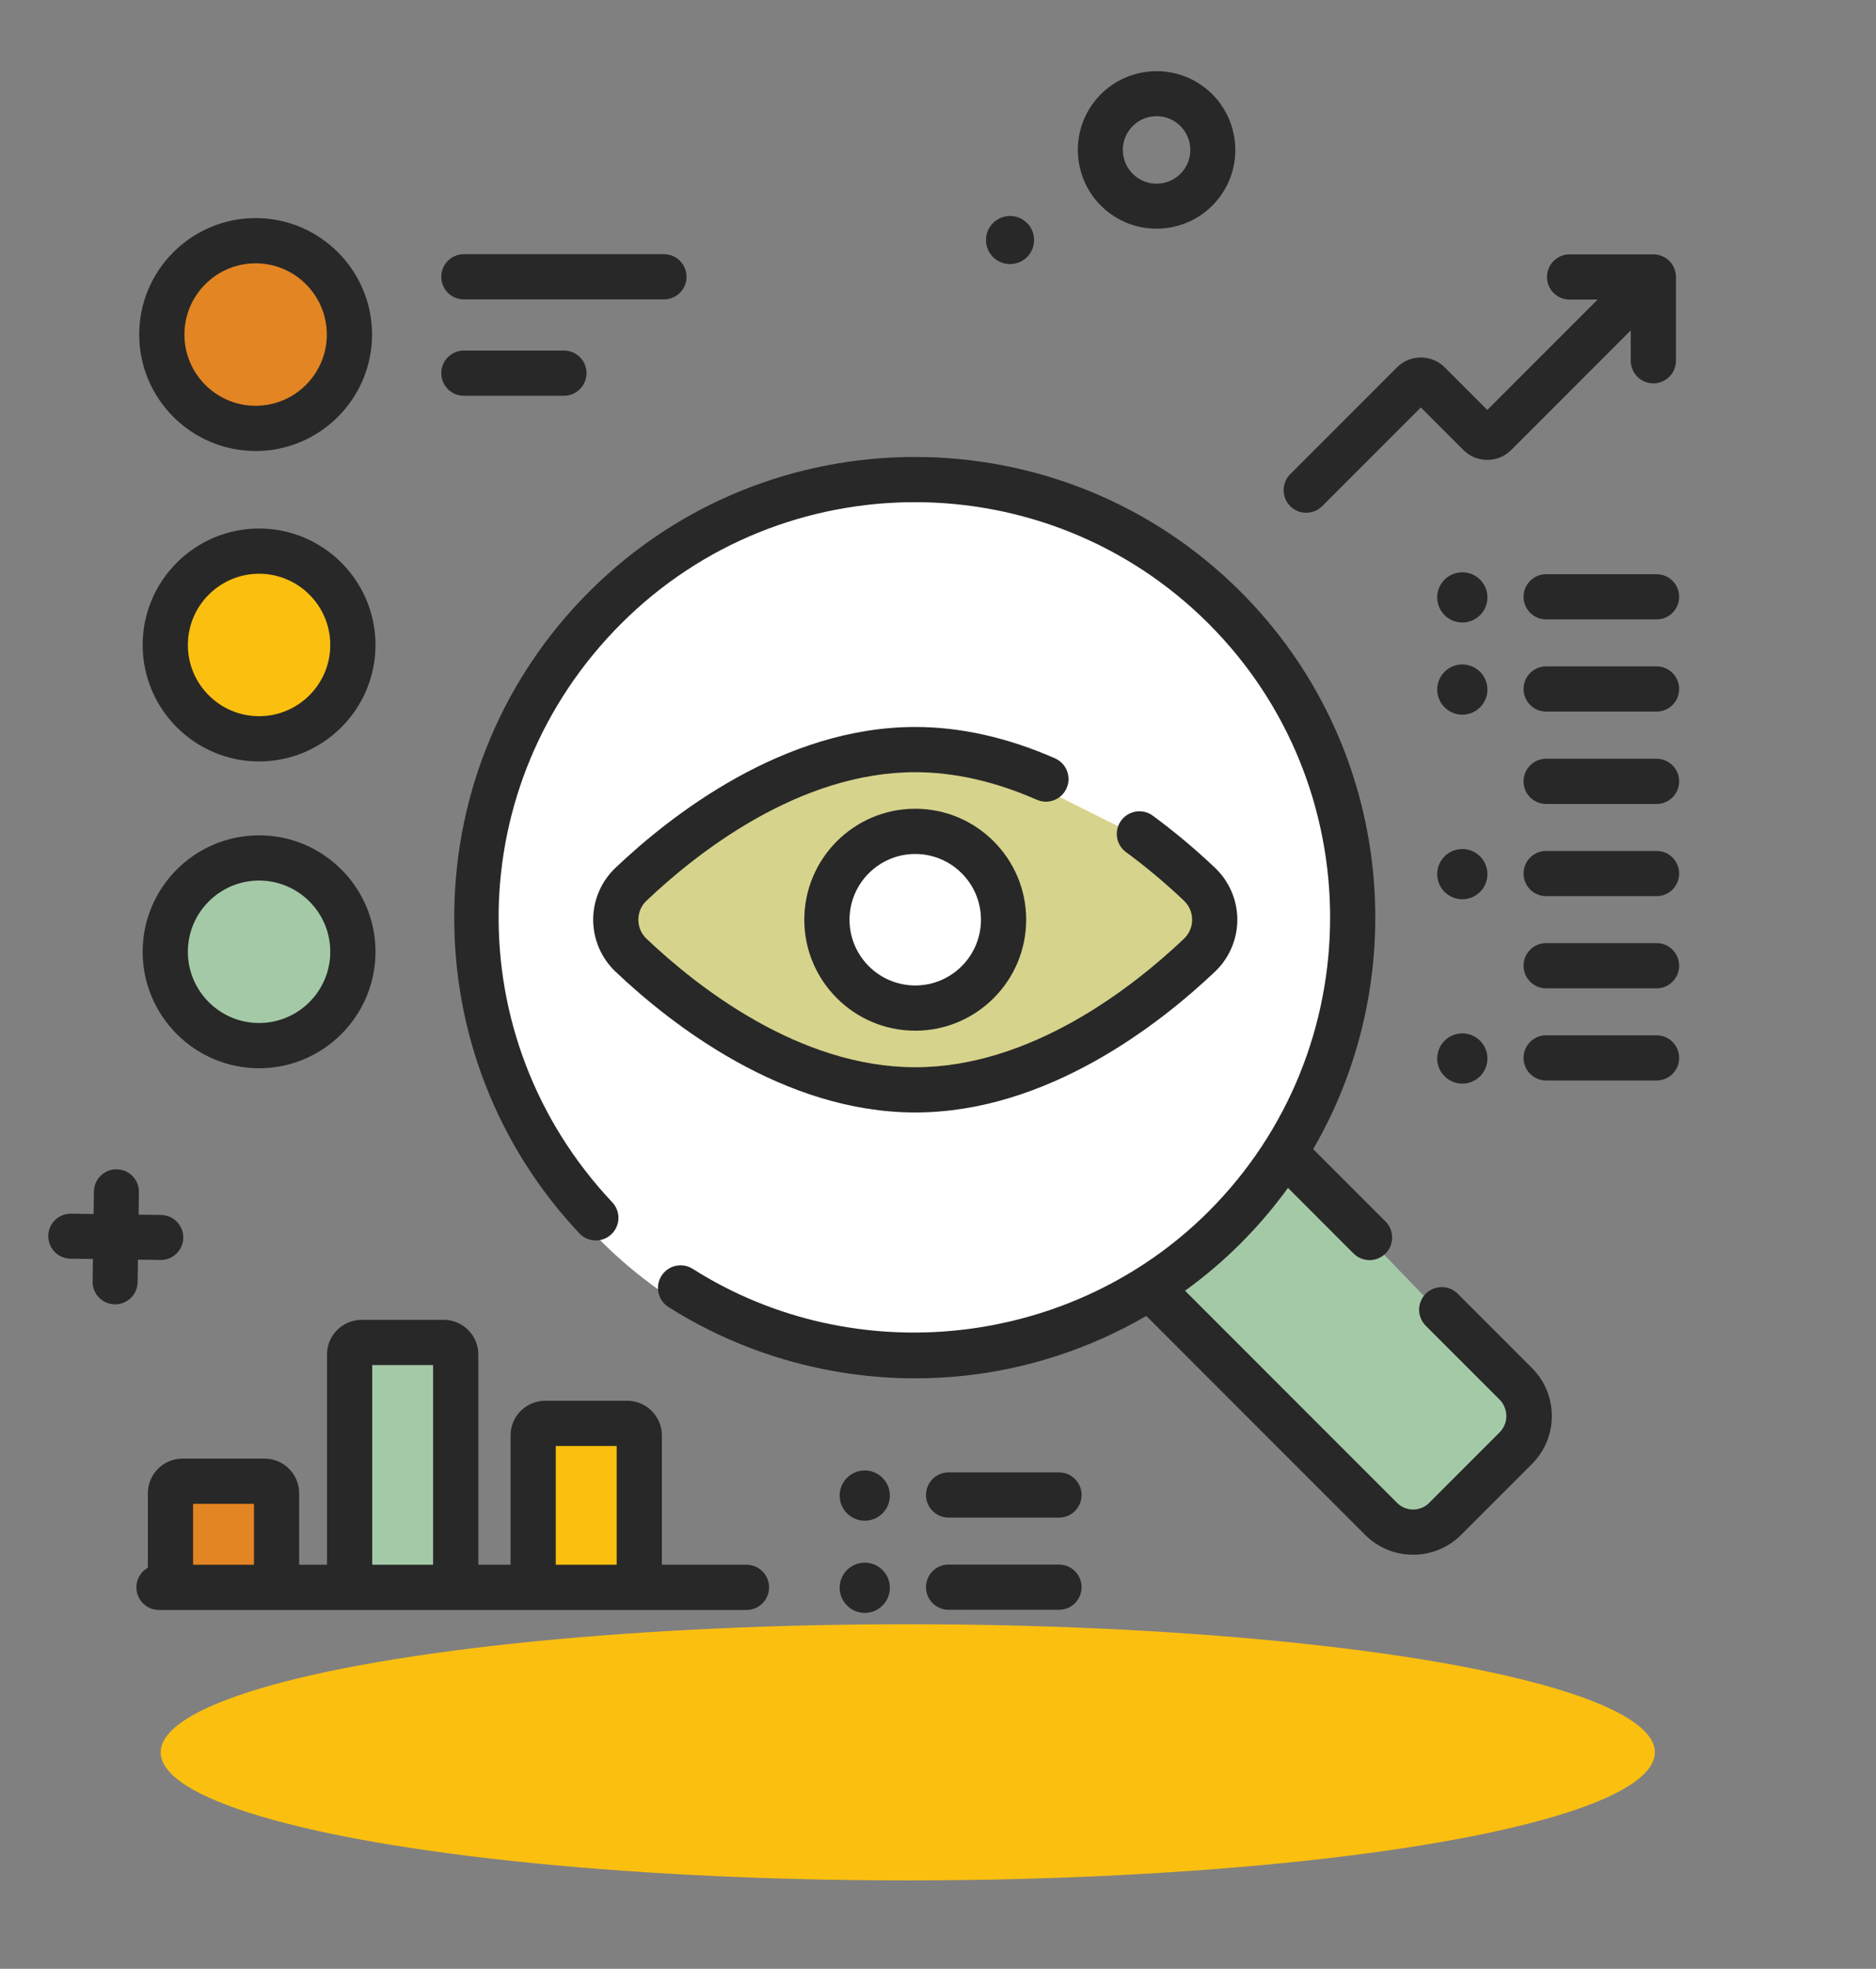 <?xml version="1.0" encoding="utf-8"?>
<svg viewBox="222.974 12.526 357.197 374.734" xmlns="http://www.w3.org/2000/svg">
  <rect x="222.974" y="12.526" width="357.197" height="374.734" fill="#808080" stroke="none"/>
  <path class="cls-2" d="M 653.062 186.772 C 653.062 328.851 537.888 444.025 395.809 444.025 C 253.73 444.025 138.567 328.851 138.567 186.772 C 138.567 44.693 253.739 -70.472 395.809 -70.472 C 464.042 -70.472 529.466 -43.369 577.714 4.87 C 625.961 53.117 653.062 118.55 653.062 186.772 L 653.062 186.772 Z M 653.062 186.772" style="stroke-width: 0px; fill: rgba(229, 229, 229, 0);" transform="matrix(1, 0, 0, 1, 0, -2.2737367544323206e-13)"/>
  <circle class="cls-4" cx="397.37" cy="188.867" r="84.737" style="fill: rgb(255, 255, 255); stroke-width: 0px;" transform="matrix(1, 0, 0, 1, 0, -2.2737367544323206e-13)"/>
  <ellipse class="cls-6" cx="395.815" cy="346.057" rx="142.244" ry="24.378" style="stroke-width: 0px; fill: rgb(251, 191, 16);" transform="matrix(1, 0, 0, 1, 0, -2.2737367544323206e-13)"/>
  <path class="cls-8" d="M 434.608 53.36 C 427.828 48.628 426.161 39.26 430.894 32.48 C 435.627 25.7 444.994 24.033 451.774 28.766 C 458.554 33.498 460.221 42.866 455.488 49.646 C 450.755 56.426 441.388 58.093 434.608 53.36 Z M 446.87 35.792 C 443.963 33.763 439.95 34.477 437.921 37.384 C 435.892 40.291 436.606 44.304 439.513 46.333 C 442.42 48.362 446.433 47.648 448.462 44.741 C 450.491 41.834 449.777 37.821 446.87 35.792 L 446.87 35.792 Z" style="fill: rgb(40, 40, 40); stroke-width: 0px;" transform="matrix(1, 0, 0, 1, 0, -2.2737367544323206e-13)"/>
  <circle class="cls-8" cx="415.289" cy="58.212" r="4.58" style="fill: rgb(40, 40, 40); stroke-width: 0px;" transform="matrix(1, 0, 0, 1, 0, -2.2737367544323206e-13)"/>
  <path class="cls-8" d="M 232.164 247.754 C 232.198 245.386 234.144 243.497 236.51 243.532 L 253.647 243.779 C 256.013 243.813 257.904 245.757 257.869 248.125 C 257.835 250.493 255.889 252.382 253.523 252.347 L 236.386 252.1 C 234.02 252.066 232.129 250.122 232.164 247.754 Z" style="fill: rgb(40, 40, 40); stroke-width: 0px;" transform="matrix(1, 0, 0, 1, 0, -2.2737367544323206e-13)"/>
  <path class="cls-8" d="M 240.609 256.446 L 240.856 239.309 C 240.89 236.941 242.836 235.052 245.202 235.087 C 247.568 235.122 249.459 237.065 249.424 239.433 L 249.177 256.57 C 249.143 258.938 247.197 260.827 244.831 260.792 C 242.465 260.757 240.574 258.814 240.609 256.446 Z" style="fill: rgb(40, 40, 40); stroke-width: 0px;" transform="matrix(1, 0, 0, 1, 0, -2.2737367544323206e-13)"/>
  <path class="cls-7" d="M 338.87 188.793 L 356.87 170.793 L 383.87 152.793 L 419.87 161.793 L 437.87 170.793 L 455.87 188.793 L 446.87 197.793 L 419.87 215.793 L 406.928 220.107 C 397.927 223.107 388.102 222.409 379.615 218.166 L 356.869 206.793 L 338.869 188.793 L 338.87 188.793 Z" style="fill: rgb(214, 211, 140); stroke-width: 0px;" transform="matrix(1, 0, 0, 1, 0, -2.2737367544323206e-13)"/>
  <circle class="cls-4" cx="397.37" cy="186.301" r="14.782" style="fill: rgb(255, 255, 255); stroke-width: 0px;" transform="matrix(1, 0, 0, 1, 0, -2.2737367544323206e-13)"/>
  <circle class="cls-5" cx="271.645" cy="76.202" r="14.782" style="fill: rgb(227, 133, 35); stroke-width: 0px;" transform="matrix(1, 0, 0, 1, 0, -2.2737367544323206e-13)"/>
  <circle class="cls-1" cx="272.303" cy="135.289" r="14.782" style="fill: rgb(251, 191, 16); stroke-width: 0px;" transform="matrix(1, 0, 0, 1, 0, -2.2737367544323206e-13)"/>
  <circle class="cls-3" cx="272.303" cy="193.684" r="14.782" style="fill: rgb(164, 201, 167); stroke-width: 0px;" transform="matrix(1, 0, 0, 1, 0, -2.2737367544323206e-13)"/>
  <rect class="cls-3" x="291.402" y="269.027" width="17.771" height="42.894" style="fill: rgb(164, 201, 167); stroke-width: 0px;" transform="matrix(1, 0, 0, 1, 0, -2.2737367544323206e-13)"/>
  <rect class="cls-5" x="256.645" y="294.149" width="17.771" height="17.771" style="fill: rgb(227, 133, 35); stroke-width: 0px;" transform="matrix(1, 0, 0, 1, 0, -2.2737367544323206e-13)"/>
  <rect class="cls-1" x="325.705" y="284.686" width="17.771" height="27.234" style="fill: rgb(251, 191, 16); stroke-width: 0px;" transform="matrix(1, 0, 0, 1, 0, -2.2737367544323206e-13)"/>
  <path class="cls-3" d="M 467.827 231.92 C 467.827 231.92 443.572 259.494 443.572 260.26 C 443.572 261.026 491.827 305.707 491.827 305.707 L 506.185 292.409 L 513.062 278.899 L 467.827 231.92 L 467.827 231.92 Z" style="fill: rgb(164, 201, 167); stroke-width: 0px;" transform="matrix(1, 0, 0, 1, 0, -2.2737367544323206e-13)"/>
  <path class="cls-8" d="M 500.528 258.768 C 498.846 257.088 496.122 257.088 494.44 258.768 C 492.759 260.45 492.759 263.174 494.44 264.856 L 508.582 278.998 C 509.806 280.279 510.533 282.918 508.582 285.085 L 495.083 298.585 C 493.404 300.263 490.673 300.263 488.996 298.585 L 448.611 258.2 C 452.356 255.492 455.899 252.485 459.191 249.193 C 462.523 245.861 465.526 242.323 468.208 238.624 L 480.696 251.112 C 481.537 251.952 482.639 252.372 483.74 252.372 C 484.841 252.372 485.943 251.951 486.784 251.112 C 488.465 249.43 488.465 246.706 486.784 245.024 L 473.008 231.248 C 492.503 197.686 487.901 153.863 459.191 125.152 C 424.993 90.953 369.348 90.954 335.15 125.152 C 318.913 141.39 309.792 162.974 309.469 185.93 C 309.146 208.839 317.606 230.625 333.29 247.277 C 334.921 249.007 337.644 249.087 339.375 247.459 C 341.105 245.828 341.187 243.105 339.557 241.374 C 310.059 210.056 310.796 161.679 341.237 131.239 C 372.079 100.396 422.262 100.396 453.102 131.239 C 483.943 162.08 483.943 212.264 453.102 243.104 C 427.138 269.068 385.822 273.663 354.862 254.029 C 352.855 252.756 350.196 253.351 348.922 255.359 C 347.649 257.366 348.244 260.026 350.252 261.299 C 364.253 270.177 380.656 274.876 397.245 274.876 C 400.276 274.876 403.314 274.719 406.344 274.403 C 418.684 273.112 430.587 269.177 441.231 262.996 L 482.907 304.672 C 485.425 307.189 488.731 308.448 492.037 308.447 C 495.343 308.447 498.651 307.188 501.169 304.672 L 514.669 291.172 C 519.703 286.137 519.703 277.945 514.669 272.91 L 500.528 258.769 L 500.528 258.768 Z" style="fill: rgb(40, 40, 40); stroke-width: 0px;" transform="matrix(1, 0, 0, 1, 0, -2.2737367544323206e-13)"/>
  <path class="cls-8" d="M 426.062 162.542 C 427.019 160.366 426.031 157.827 423.855 156.869 C 414.842 152.905 405.887 150.895 397.24 150.895 C 372.148 150.895 350.7 167.699 340.149 177.716 C 337.457 180.271 335.914 183.868 335.914 187.582 C 335.914 191.296 337.457 194.892 340.149 197.448 C 350.7 207.465 372.149 224.269 397.24 224.269 C 422.331 224.269 443.78 207.465 454.332 197.448 C 457.024 194.893 458.567 191.296 458.567 187.582 C 458.567 183.868 457.024 180.272 454.331 177.716 C 450.554 174.13 446.563 170.788 442.468 167.78 C 440.553 166.373 437.859 166.785 436.451 168.701 C 435.044 170.617 435.456 173.311 437.372 174.718 C 441.176 177.513 444.888 180.622 448.404 183.959 C 449.407 184.91 449.958 186.197 449.958 187.582 C 449.958 188.967 449.407 190.254 448.404 191.205 C 438.783 200.339 419.342 215.661 397.239 215.661 C 375.136 215.661 355.696 200.339 346.075 191.205 C 345.073 190.254 344.521 188.967 344.521 187.582 C 344.521 186.197 345.073 184.91 346.075 183.959 C 355.696 174.825 375.137 159.503 397.239 159.503 C 404.686 159.503 412.474 161.268 420.388 164.749 C 422.564 165.707 425.105 164.719 426.061 162.542 L 426.062 162.542 Z" style="fill: rgb(40, 40, 40); stroke-width: 0px;" transform="matrix(1, 0, 0, 1, 0, -2.2737367544323206e-13)"/>
  <path class="cls-8" d="M 376.117 187.582 C 376.117 199.229 385.593 208.704 397.239 208.704 C 408.885 208.704 418.362 199.228 418.362 187.582 C 418.362 175.936 408.886 166.459 397.239 166.459 C 385.592 166.459 376.117 175.935 376.117 187.582 Z M 409.754 187.582 C 409.754 194.482 404.14 200.096 397.24 200.096 C 390.34 200.096 384.726 194.483 384.726 187.582 C 384.726 180.681 390.339 175.068 397.24 175.068 C 404.141 175.068 409.754 180.682 409.754 187.582 Z" style="fill: rgb(40, 40, 40); stroke-width: 0px;" transform="matrix(1, 0, 0, 1, 0, -2.2737367544323206e-13)"/>
  <path class="cls-8" d="M 471.683 110.121 C 472.785 110.121 473.886 109.7 474.727 108.861 L 493.509 90.079 L 501.618 98.188 C 504.12 100.688 508.191 100.688 510.696 98.188 L 533.473 75.411 L 533.473 81.19 C 533.473 83.568 535.4 85.494 537.777 85.494 C 540.154 85.494 542.081 83.567 542.081 81.19 L 542.081 65.243 C 542.081 62.865 540.154 60.939 537.777 60.939 L 521.83 60.939 C 519.452 60.939 517.526 62.866 517.526 65.243 C 517.526 67.62 519.453 69.547 521.83 69.547 L 527.162 69.547 L 506.157 90.553 L 498.048 82.444 C 495.545 79.942 491.473 79.943 488.97 82.444 L 468.64 102.774 C 466.959 104.456 466.959 107.18 468.64 108.862 C 469.481 109.702 470.583 110.122 471.684 110.122 L 471.683 110.121 Z" style="fill: rgb(40, 40, 40); stroke-width: 0px;" transform="matrix(1, 0, 0, 1, 0, -2.2737367544323206e-13)"/>
  <path class="cls-8" d="M 271.645 98.368 C 283.867 98.368 293.811 88.425 293.811 76.202 C 293.811 63.979 283.867 54.036 271.645 54.036 C 259.423 54.036 249.479 63.979 249.479 76.202 C 249.479 88.425 259.422 98.368 271.645 98.368 Z M 271.645 62.646 C 279.12 62.646 285.202 68.728 285.202 76.203 C 285.202 83.678 279.12 89.76 271.645 89.76 C 264.17 89.76 258.088 83.678 258.088 76.203 C 258.088 68.728 264.17 62.646 271.645 62.646 Z" style="fill: rgb(40, 40, 40); stroke-width: 0px;" transform="matrix(1, 0, 0, 1, 0, -2.2737367544323206e-13)"/>
  <path class="cls-8" d="M 272.303 113.123 C 260.081 113.123 250.137 123.066 250.137 135.289 C 250.137 147.512 260.08 157.455 272.303 157.455 C 284.526 157.455 294.469 147.512 294.469 135.289 C 294.469 123.066 284.526 113.123 272.303 113.123 Z M 272.303 148.845 C 264.828 148.845 258.746 142.763 258.746 135.288 C 258.746 127.813 264.828 121.731 272.303 121.731 C 279.778 121.731 285.86 127.813 285.86 135.288 C 285.86 142.763 279.779 148.845 272.303 148.845 Z" style="fill: rgb(40, 40, 40); stroke-width: 0px;" transform="matrix(1, 0, 0, 1, 0, -2.2737367544323206e-13)"/>
  <path class="cls-8" d="M 272.303 171.519 C 260.081 171.519 250.137 181.462 250.137 193.685 C 250.137 205.908 260.08 215.851 272.303 215.851 C 284.526 215.851 294.469 205.908 294.469 193.685 C 294.469 181.462 284.526 171.519 272.303 171.519 Z M 272.303 207.241 C 264.828 207.241 258.746 201.159 258.746 193.684 C 258.746 186.209 264.828 180.127 272.303 180.127 C 279.778 180.127 285.86 186.209 285.86 193.684 C 285.86 201.159 279.779 207.241 272.303 207.241 Z" style="fill: rgb(40, 40, 40); stroke-width: 0px;" transform="matrix(1, 0, 0, 1, 0, -2.2737367544323206e-13)"/>
  <path class="cls-8" d="M 311.298 69.515 L 349.391 69.515 C 351.769 69.515 353.695 67.588 353.695 65.211 C 353.695 62.834 351.768 60.907 349.391 60.907 L 311.298 60.907 C 308.92 60.907 306.994 62.834 306.994 65.211 C 306.994 67.588 308.921 69.515 311.298 69.515 Z" style="fill: rgb(40, 40, 40); stroke-width: 0px;" transform="matrix(1, 0, 0, 1, 0, -2.2737367544323206e-13)"/>
  <path class="cls-8" d="M 311.298 87.857 L 330.345 87.857 C 332.723 87.857 334.649 85.93 334.649 83.553 C 334.649 81.176 332.722 79.249 330.345 79.249 L 311.298 79.249 C 308.92 79.249 306.994 81.176 306.994 83.553 C 306.994 85.93 308.921 87.857 311.298 87.857 Z" style="fill: rgb(40, 40, 40); stroke-width: 0px;" transform="matrix(1, 0, 0, 1, 0, -2.2737367544323206e-13)"/>
  <path class="cls-8" d="M 538.386 121.816 L 517.367 121.816 C 514.989 121.816 513.063 123.743 513.063 126.12 C 513.063 128.497 514.99 130.424 517.367 130.424 L 538.386 130.424 C 540.764 130.424 542.69 128.497 542.69 126.12 C 542.69 123.743 540.763 121.816 538.386 121.816 Z" style="fill: rgb(40, 40, 40); stroke-width: 0px;" transform="matrix(1, 0, 0, 1, 0, -2.2737367544323206e-13)"/>
  <circle class="cls-8" cx="501.405" cy="126.232" r="4.781" style="fill: rgb(40, 40, 40); stroke-width: 0px;" transform="matrix(1, 0, 0, 1, 0, -2.2737367544323206e-13)"/>
  <path class="cls-8" d="M 538.386 139.361 L 517.367 139.361 C 514.989 139.361 513.063 141.288 513.063 143.665 C 513.063 146.042 514.99 147.969 517.367 147.969 L 538.386 147.969 C 540.764 147.969 542.69 146.042 542.69 143.665 C 542.69 141.288 540.763 139.361 538.386 139.361 Z" style="fill: rgb(40, 40, 40); stroke-width: 0px;" transform="matrix(1, 0, 0, 1, 0, -2.2737367544323206e-13)"/>
  <circle class="cls-8" cx="501.405" cy="143.777" r="4.781" style="fill: rgb(40, 40, 40); stroke-width: 0px;" transform="matrix(1, 0, 0, 1, 0, -2.2737367544323206e-13)"/>
  <path class="cls-8" d="M 424.609 292.774 L 403.59 292.774 C 401.212 292.774 399.286 294.701 399.286 297.078 C 399.286 299.455 401.213 301.382 403.59 301.382 L 424.609 301.382 C 426.987 301.382 428.913 299.455 428.913 297.078 C 428.913 294.701 426.986 292.774 424.609 292.774 Z" style="fill: rgb(40, 40, 40); stroke-width: 0px;" transform="matrix(1, 0, 0, 1, 0, -2.2737367544323206e-13)"/>
  <path class="cls-8" d="M 387.628 292.409 C 384.988 292.409 382.847 294.55 382.847 297.19 C 382.847 299.83 384.988 301.971 387.628 301.971 C 390.268 301.971 392.409 299.83 392.409 297.19 C 392.409 294.55 390.268 292.409 387.628 292.409 L 387.628 292.409 Z" style="fill: rgb(40, 40, 40); stroke-width: 0px;" transform="matrix(1, 0, 0, 1, 0, -2.2737367544323206e-13)"/>
  <path class="cls-8" d="M 424.609 310.32 L 403.59 310.32 C 401.212 310.32 399.286 312.247 399.286 314.624 C 399.286 317.001 401.213 318.928 403.59 318.928 L 424.609 318.928 C 426.987 318.928 428.913 317.001 428.913 314.624 C 428.913 312.247 426.986 310.32 424.609 310.32 Z" style="fill: rgb(40, 40, 40); stroke-width: 0px;" transform="matrix(1, 0, 0, 1, 0, -2.2737367544323206e-13)"/>
  <circle class="cls-8" cx="387.628" cy="314.736" r="4.781" style="fill: rgb(40, 40, 40); stroke-width: 0px;" transform="matrix(1, 0, 0, 1, 0, -2.2737367544323206e-13)"/>
  <path class="cls-8" d="M 538.386 156.943 L 517.367 156.943 C 514.989 156.943 513.063 158.87 513.063 161.247 C 513.063 163.624 514.99 165.551 517.367 165.551 L 538.386 165.551 C 540.764 165.551 542.69 163.624 542.69 161.247 C 542.69 158.87 540.763 156.943 538.386 156.943 Z" style="fill: rgb(40, 40, 40); stroke-width: 0px;" transform="matrix(1, 0, 0, 1, 0, -2.2737367544323206e-13)"/>
  <path class="cls-8" d="M 538.386 174.489 L 517.367 174.489 C 514.989 174.489 513.063 176.416 513.063 178.793 C 513.063 181.17 514.99 183.097 517.367 183.097 L 538.386 183.097 C 540.764 183.097 542.69 181.17 542.69 178.793 C 542.69 176.416 540.763 174.489 538.386 174.489 Z" style="fill: rgb(40, 40, 40); stroke-width: 0px;" transform="matrix(1, 0, 0, 1, 0, -2.2737367544323206e-13)"/>
  <circle class="cls-8" cx="501.405" cy="178.905" r="4.781" style="fill: rgb(40, 40, 40); stroke-width: 0px;" transform="matrix(1, 0, 0, 1, 0, -2.2737367544323206e-13)"/>
  <path class="cls-8" d="M 538.386 192.035 L 517.367 192.035 C 514.989 192.035 513.063 193.962 513.063 196.339 C 513.063 198.716 514.99 200.643 517.367 200.643 L 538.386 200.643 C 540.764 200.643 542.69 198.716 542.69 196.339 C 542.69 193.962 540.763 192.035 538.386 192.035 Z" style="fill: rgb(40, 40, 40); stroke-width: 0px;" transform="matrix(1, 0, 0, 1, 0, -2.2737367544323206e-13)"/>
  <path class="cls-8" d="M 538.386 209.58 L 517.367 209.58 C 514.989 209.58 513.063 211.507 513.063 213.884 C 513.063 216.261 514.99 218.188 517.367 218.188 L 538.386 218.188 C 540.764 218.188 542.69 216.261 542.69 213.884 C 542.69 211.507 540.763 209.58 538.386 209.58 Z" style="fill: rgb(40, 40, 40); stroke-width: 0px;" transform="matrix(1, 0, 0, 1, 0, -2.2737367544323206e-13)"/>
  <path class="cls-8" d="M 501.405 209.215 C 498.765 209.215 496.624 211.356 496.624 213.996 C 496.624 216.636 498.765 218.777 501.405 218.777 C 504.045 218.777 506.186 216.636 506.186 213.996 C 506.186 211.356 504.045 209.215 501.405 209.215 Z" style="fill: rgb(40, 40, 40); stroke-width: 0px;" transform="matrix(1, 0, 0, 1, 0, -2.2737367544323206e-13)"/>
  <path class="cls-8" d="M 365.102 310.351 L 348.997 310.351 L 348.997 285.741 C 348.997 282.102 346.036 279.141 342.397 279.141 L 326.786 279.141 C 323.147 279.141 320.186 282.102 320.186 285.741 L 320.186 310.351 L 314.049 310.351 L 314.049 270.333 C 314.049 266.694 311.088 263.733 307.449 263.733 L 291.838 263.733 C 288.199 263.733 285.238 266.694 285.238 270.333 L 285.238 310.351 L 279.938 310.351 L 279.938 296.748 C 279.938 293.109 276.977 290.148 273.338 290.148 L 257.727 290.148 C 254.088 290.148 251.127 293.109 251.127 296.748 L 251.127 310.912 C 249.823 311.651 248.942 313.049 248.942 314.656 C 248.942 317.034 250.869 318.96 253.246 318.96 L 365.104 318.96 C 367.482 318.96 369.408 317.033 369.408 314.656 C 369.408 312.279 367.481 310.352 365.104 310.352 L 365.102 310.351 Z M 328.794 287.75 L 340.388 287.75 L 340.388 310.351 L 328.794 310.351 L 328.794 287.75 Z M 293.846 272.342 L 305.44 272.342 L 305.44 310.351 L 293.846 310.351 L 293.846 272.342 Z M 259.734 298.756 L 271.329 298.756 L 271.329 310.351 L 259.734 310.351 L 259.734 298.756 Z" style="fill: rgb(40, 40, 40); stroke-width: 0px;" transform="matrix(1, 0, 0, 1, 0, -2.2737367544323206e-13)"/>
</svg>